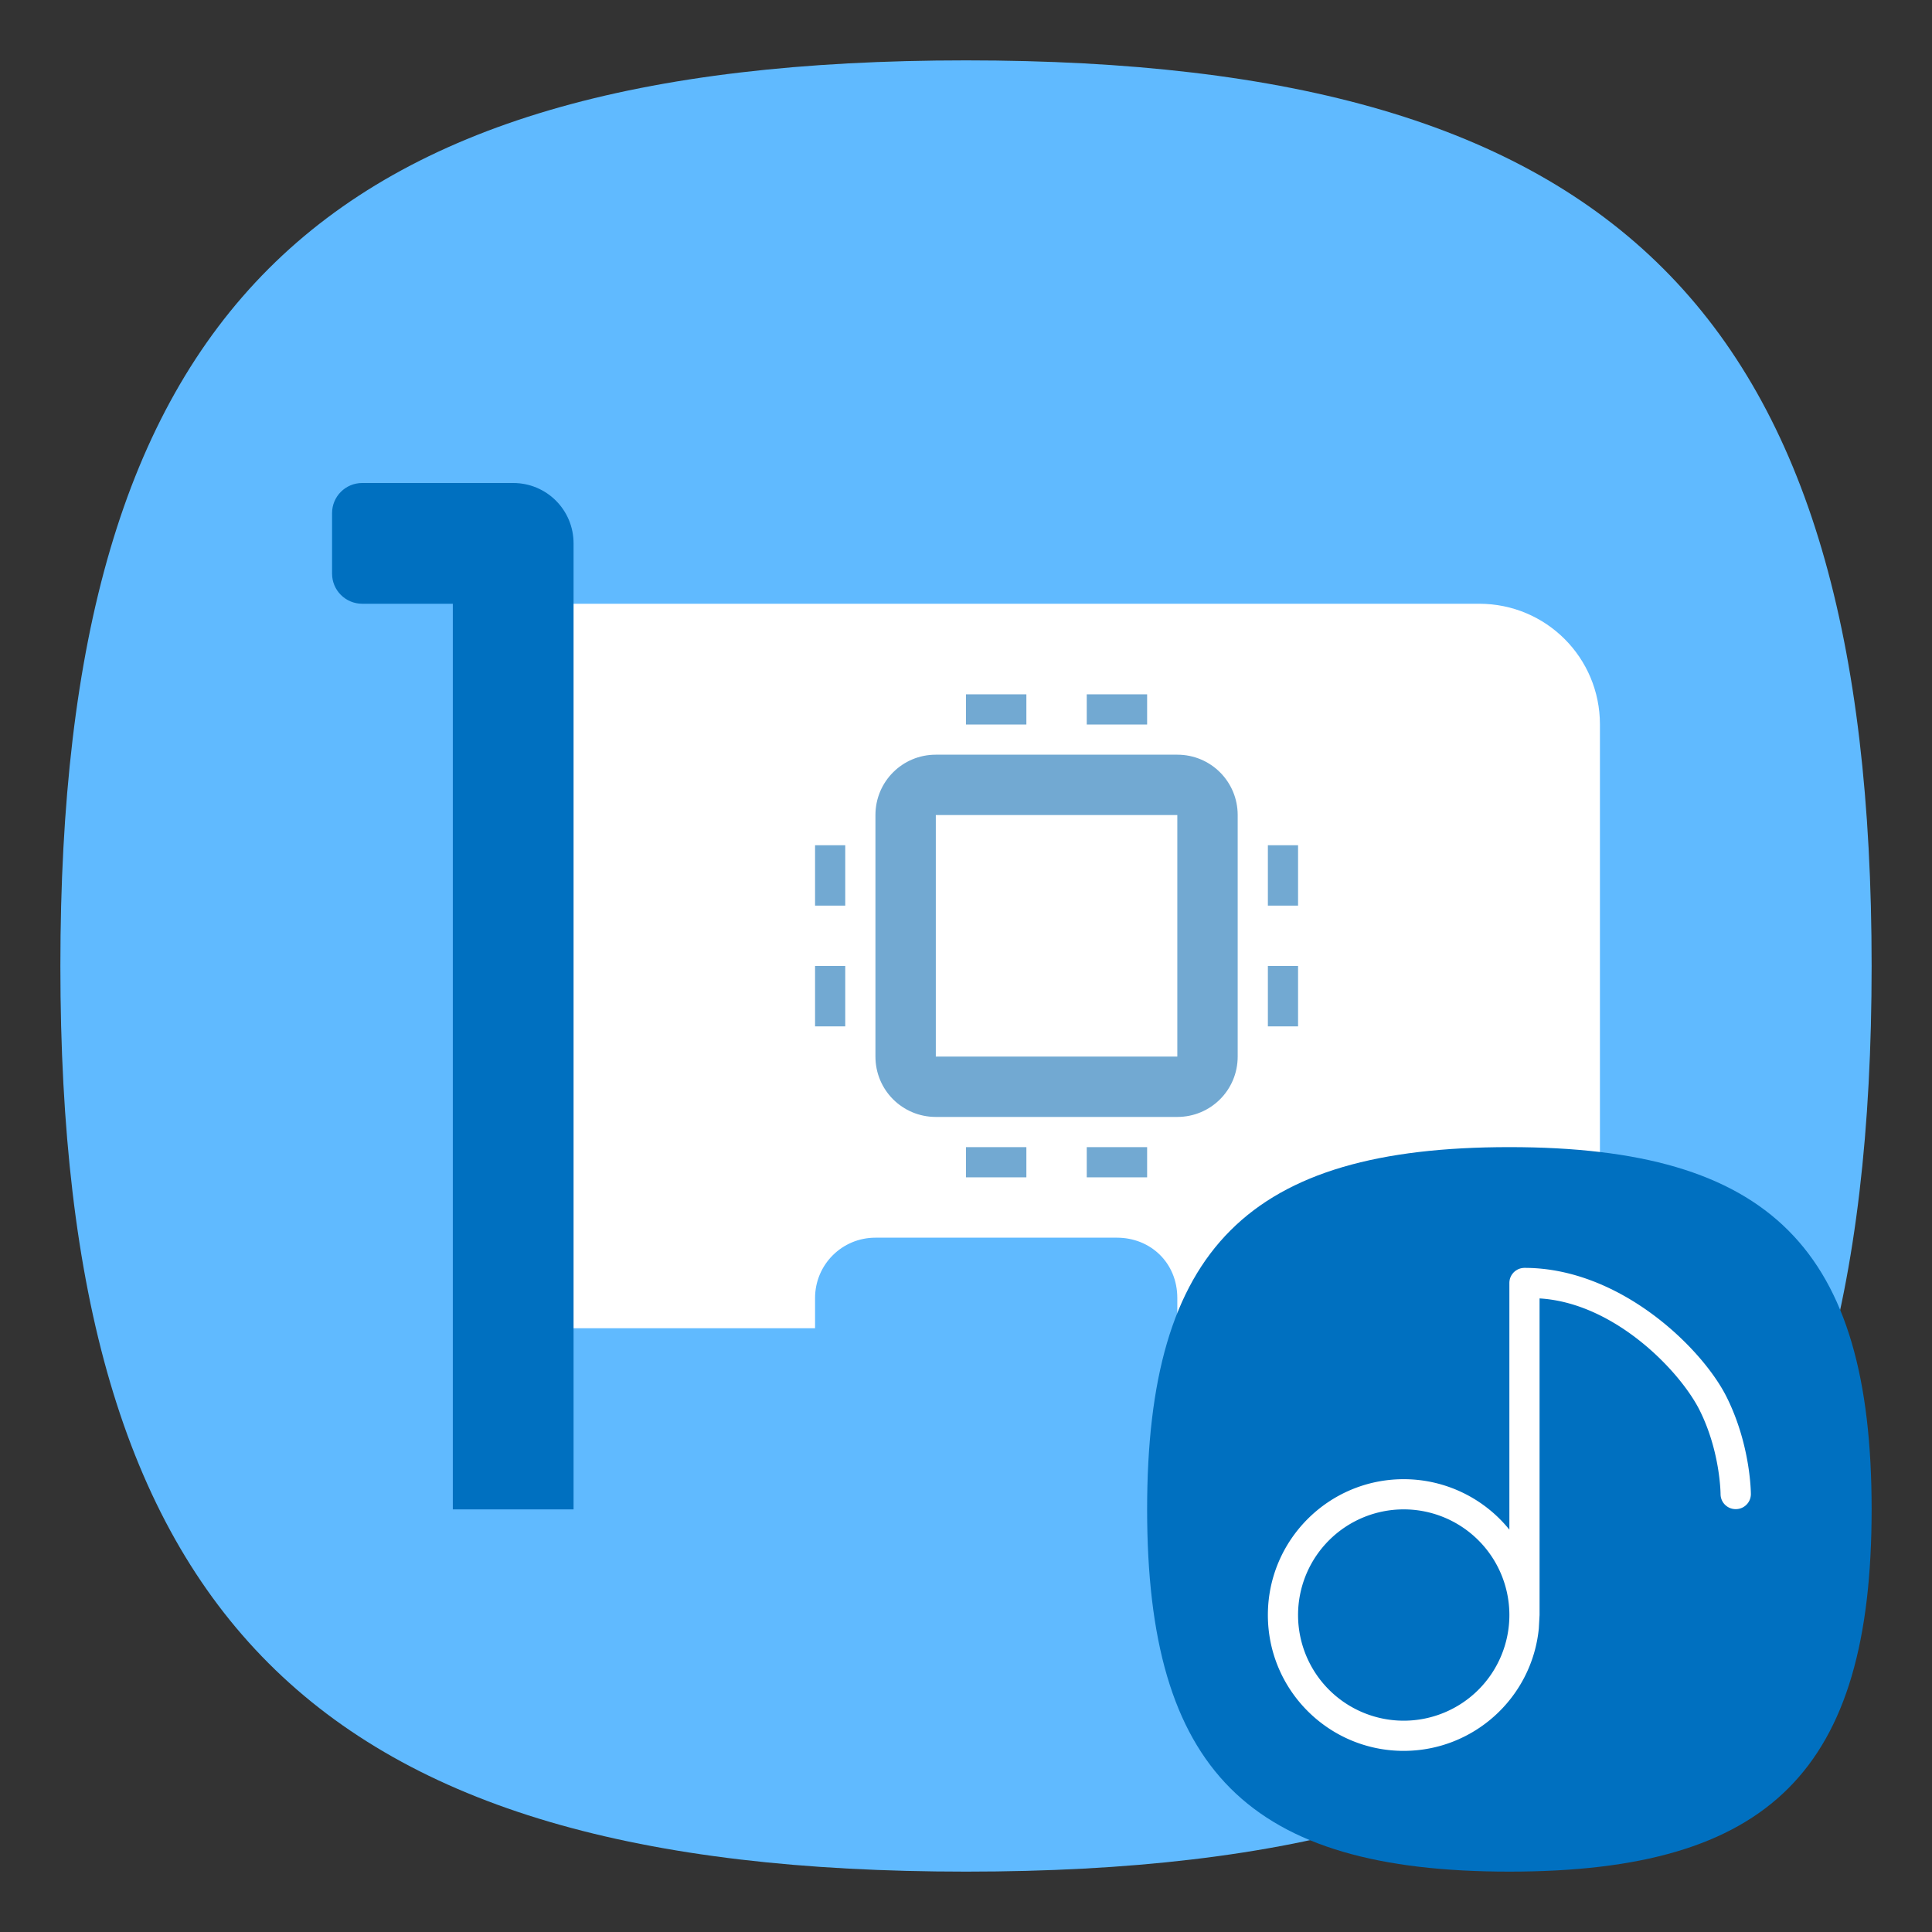 <?xml version="1.0" encoding="UTF-8" standalone="no"?>
<svg
   viewbox="0 0 200 200"
   version="1.1"
   id="svg4"
   sodipodi:docname="audio-card.svg"
   width="64"
   height="64"
   inkscape:version="1.1.1 (3bf5ae0d25, 2021-09-20, custom)"
   xmlns:inkscape="http://www.inkscape.org/namespaces/inkscape"
   xmlns:sodipodi="http://sodipodi.sourceforge.net/DTD/sodipodi-0.dtd"
   xmlns="http://www.w3.org/2000/svg"
   xmlns:svg="http://www.w3.org/2000/svg">
  <rect width="100%" height="100%" fill="#333333" stroke="none"/>
  <defs
     id="defs8" />
  <sodipodi:namedview
     id="namedview6"
     pagecolor="#ffffff"
     bordercolor="#666666"
     borderopacity="1.0"
     inkscape:pageshadow="2"
     inkscape:pageopacity="0.0"
     inkscape:pagecheckerboard="0"
     showgrid="false"
     inkscape:zoom="9.1098921"
     inkscape:cx="39.462597"
     inkscape:cy="39.846795"
     inkscape:window-width="1920"
     inkscape:window-height="1006"
     inkscape:window-x="0"
     inkscape:window-y="0"
     inkscape:window-maximized="1"
     inkscape:current-layer="svg4"
     showguides="false" />
  <path
     d="M 2,32 C 2,10.4 10.4,2 32,2 53.6,2 62,10.4 62,32 62,53.6 53.6,62 32,62 10.4,62 2,53.6 2,32"
     id="path2"
     style="stroke-width:0.3;fill:#60baff;fill-opacity:1;stroke:none" />
  <path
     id="rect845"
     style="fill:#ffffff;stroke-width:2;stroke-linecap:round;stroke-linejoin:round"
     d="m 17,20 v 24 h 10 v -1 c 0,-1.108 0.892,-2 2,-2 h 8 c 1.108,0 2,0.827 2,2 v 1 h 10 c 2.216,0 4,-1.784 4,-4 V 24 c 0,-2.216 -1.784,-4 -4,-4 z"
     sodipodi:nodetypes="cccsssscssssc" />
  <path
     id="rect949"
     style="fill:#0070c0;fill-opacity:1;stroke-width:2;stroke-linecap:round;stroke-linejoin:round"
     d="m 12,16 c -0.554,0 -1,0.446 -1,1 v 2 c 0,0.554 0.446,1 1,1 h 3 v 30 h 4 V 18 c 0,-1.108 -0.892,-2 -2,-2 z"
     sodipodi:nodetypes="cssscccscc" />
  <path
     id="rect5039"
     style="fill:#72a9d2;fill-opacity:1;stroke-width:2;stroke-linecap:round;stroke-linejoin:round"
     d="m 32,23 v 1 h 2 v -1 z m 4,0 v 1 h 2 v -1 z m -5,2 c -1.108,0 -2,0.892 -2,2 v 8 c 0,1.108 0.892,2 2,2 h 8 c 1.108,0 2,-0.892 2,-2 v -8 c 0,-1.108 -0.892,-2 -2,-2 z m 0,2 h 8 v 8 h -8 z m -4,1 v 2 h 1 v -2 z m 15,0 v 2 h 1 v -2 z m -15,4 v 2 h 1 v -2 z m 15,0 v 2 h 1 v -2 z m -10,6 v 1 h 2 v -1 z m 4,0 v 1 h 2 v -1 z"
     sodipodi:nodetypes="ccccccccccsssssssssccccccccccccccccccccccccccccccccccc" />
  <path
     id="path1039"
     style="fill:#0070c0;fill-opacity:1;stroke-width:0.8;stroke-linecap:round;stroke-linejoin:round"
     d="M 50,38 C 41.36,38 38,41.36 38,50 c 0,8.64 3.36,12 12,12 C 58.64,62 62,58.64 62,50 62,41.36 58.64,38 50,38 Z" />
  <path
     id="rect16117"
     style="fill:#ffffff;fill-opacity:1;stroke-width:2;stroke-linecap:round;stroke-linejoin:round"
     d="M 50.5 42 C 50.467 42 50.435 42.004 50.404 42.01 C 50.372 42.016 50.341 42.025 50.311 42.037 C 50.309 42.038 50.307 42.038 50.305 42.039 C 50.282 42.049 50.261 42.061 50.24 42.074 C 50.235 42.077 50.23 42.079 50.225 42.082 C 50.223 42.083 50.222 42.085 50.221 42.086 C 50.219 42.087 50.217 42.089 50.215 42.09 C 50.191 42.106 50.169 42.124 50.148 42.145 L 50.146 42.146 C 50.127 42.166 50.11 42.187 50.094 42.209 C 50.091 42.212 50.088 42.215 50.086 42.219 L 50.086 42.221 C 50.083 42.225 50.079 42.23 50.076 42.234 C 50.062 42.257 50.05 42.28 50.039 42.305 C 50.028 42.332 50.018 42.36 50.012 42.389 C 50.011 42.391 50.01 42.394 50.01 42.396 L 50.01 42.398 C 50.01 42.4 50.01 42.401 50.01 42.402 C 50.004 42.431 50.001 42.46 50 42.49 C 50 42.492 50 42.493 50 42.494 L 50 42.496 C 50 42.497 50 42.499 50 42.5 L 50 50.672 C 49.146 49.615 47.859 49 46.5 49 C 44.015 49 42 51.015 42 53.5 C 42 55.985 44.015 58 46.5 58 C 48.81 57.999 50.743 56.249 50.975 53.951 L 51 53.5 L 51 43.012 C 53.488 43.16 55.654 45.42 56.303 46.717 C 56.993 48.097 56.996 49.498 56.996 49.498 C 56.999 49.773 57.223 49.993 57.498 49.992 C 57.773 49.993 57.997 49.773 58 49.498 C 58 49.498 58.005 47.894 57.195 46.275 C 56.386 44.657 53.668 42 50.502 42 L 50.5 42 z M 46.5 50 A 3.5 3.5 0 0 1 50 53.5 A 3.5 3.5 0 0 1 46.5 57 A 3.5 3.5 0 0 1 43 53.5 A 3.5 3.5 0 0 1 46.5 50 z " />
</svg>
